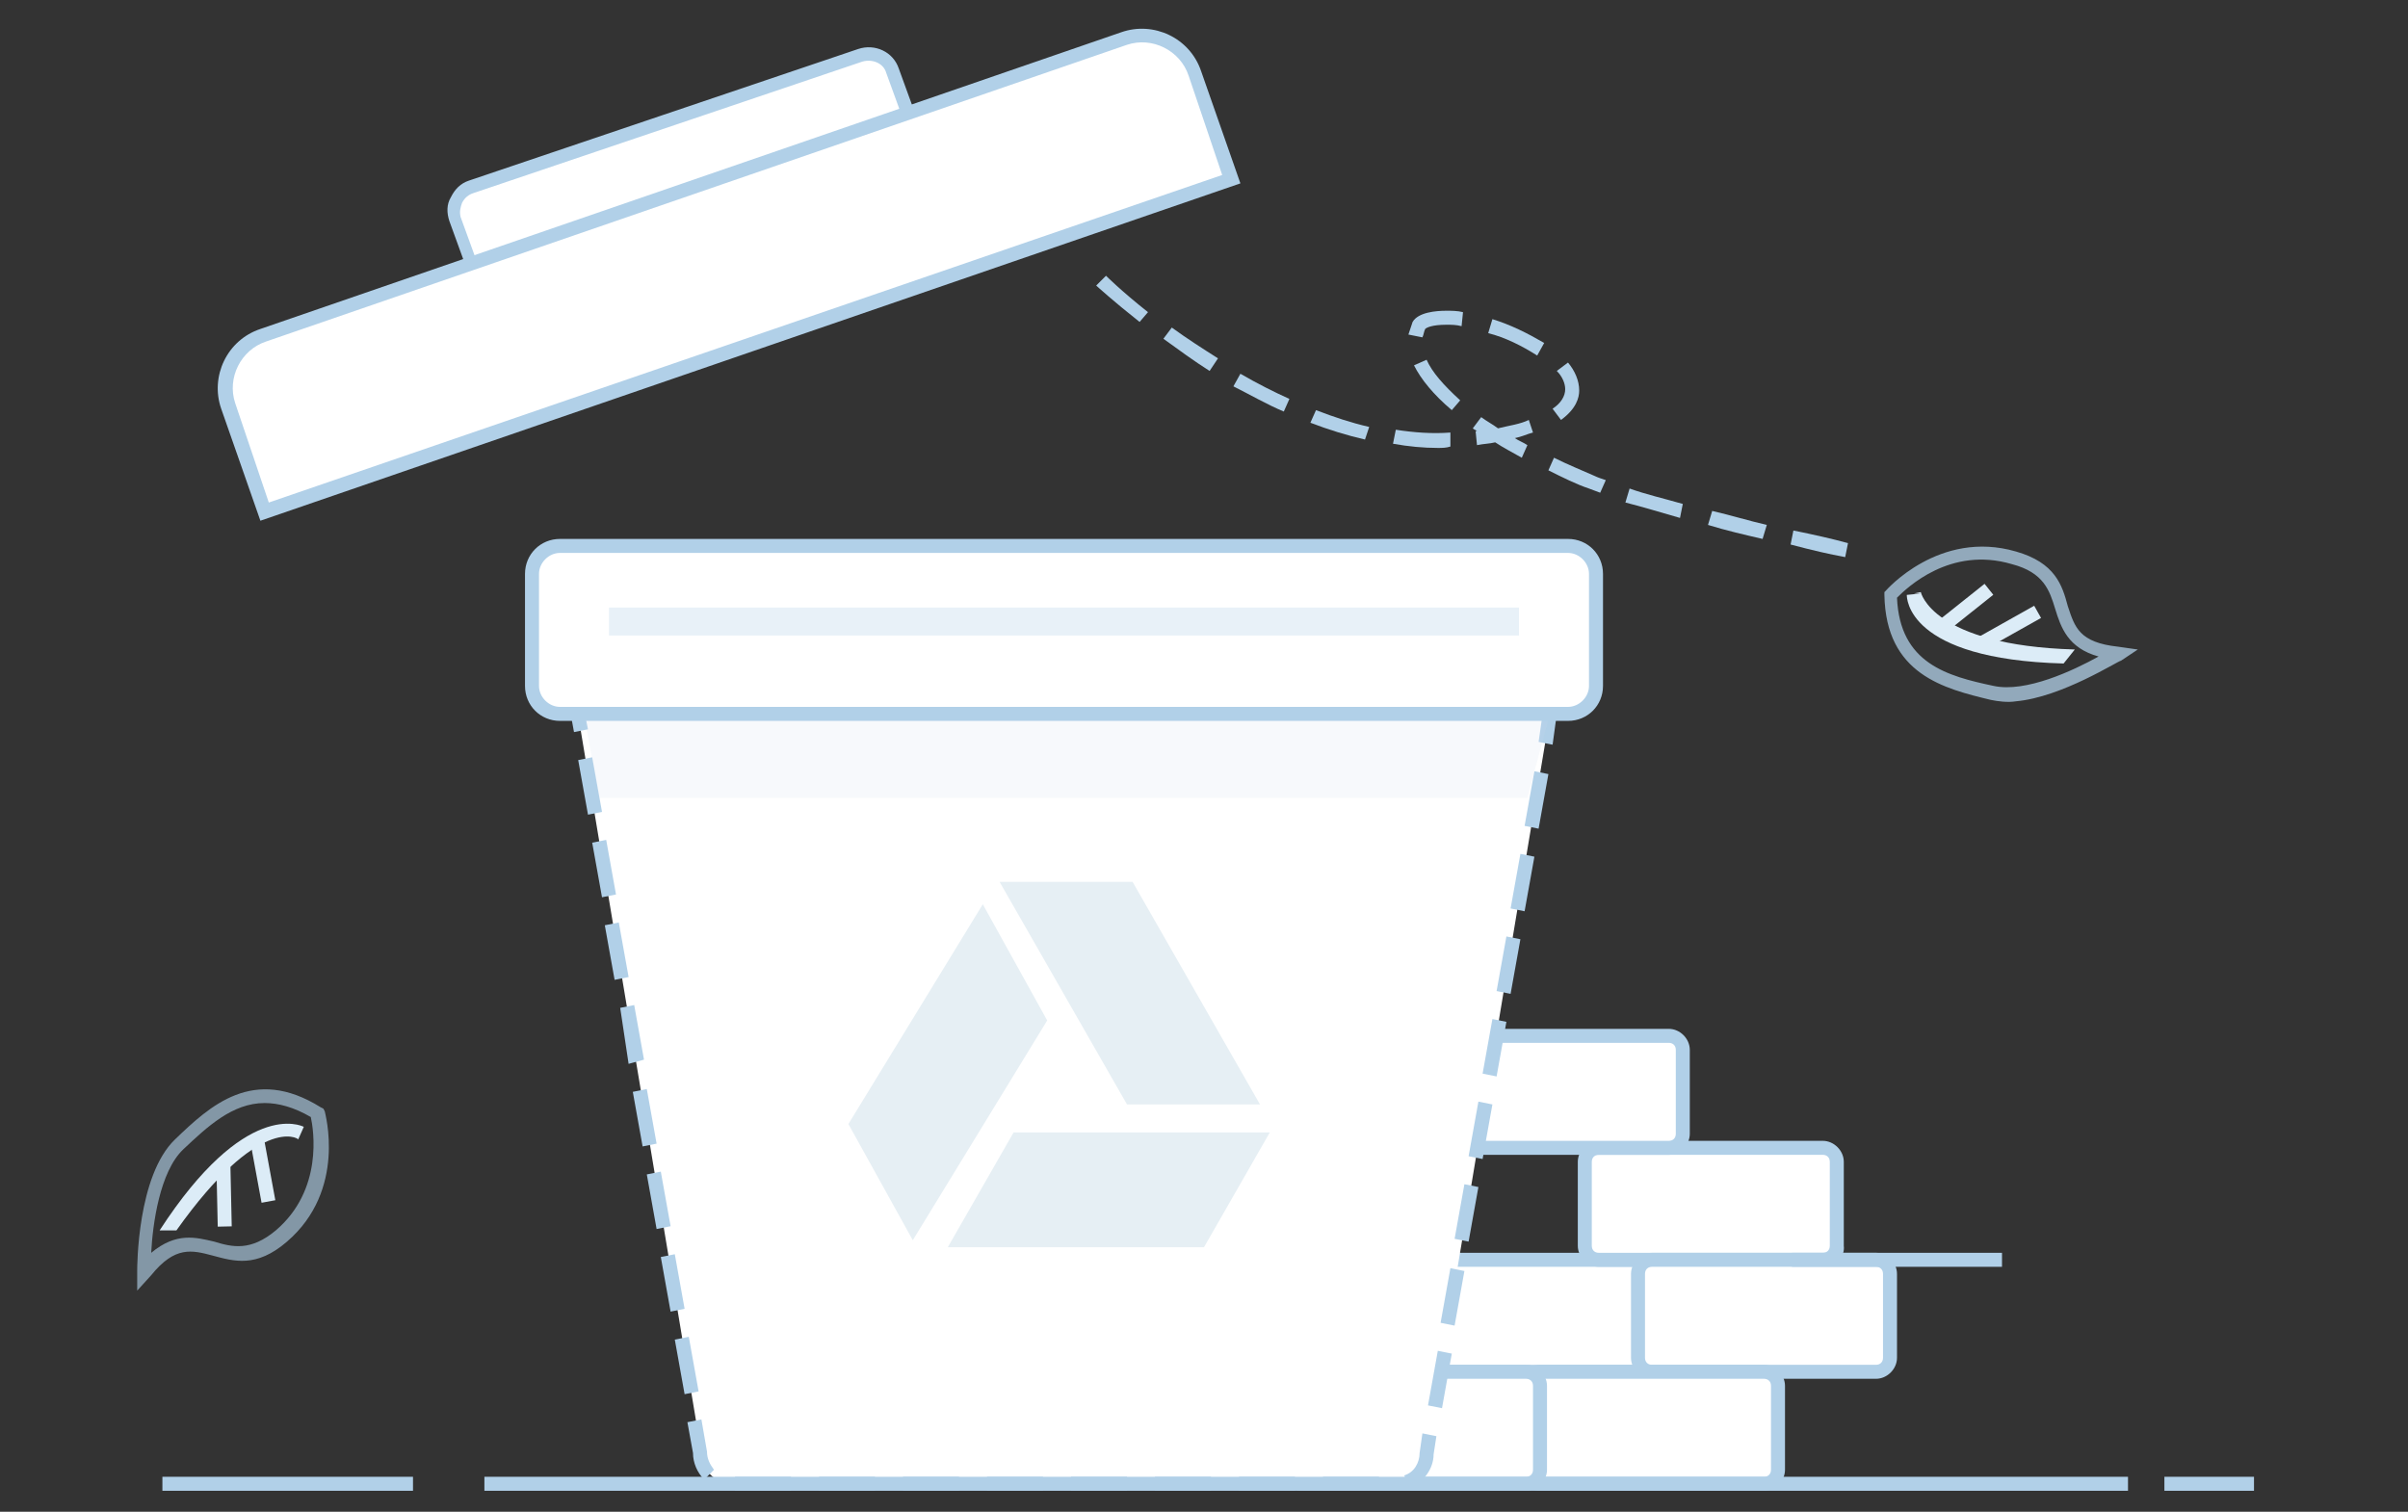 <?xml version="1.0" encoding="utf-8"?>
<!-- Generator: Adobe Illustrator 21.0.0, SVG Export Plug-In . SVG Version: 6.00 Build 0)  -->
<svg version="1.1" id="图层_1" xmlns="http://www.w3.org/2000/svg" xmlns:xlink="http://www.w3.org/1999/xlink" x="0px" y="0px"
	 viewBox="0 0 172 108" style="enable-background:new 0 0 172 108;" xml:space="preserve">
<rect x="0" y="0" width="172" height="108" fill="#333333" stroke="none"/>
<style type="text/css">
	.st0{fill:none;enable-background:new    ;}
	.st1{fill:#FFFFFF;}
	.st2{fill:#B1D0E8;}
	.st3{opacity:0.16;enable-background:new    ;}
	.st4{fill:#CEDAE9;}
	.st5{opacity:0.3;enable-background:new    ;}
	.st6{fill:#B1D0E8;enable-background:new    ;}
	.st7{opacity:0.75;enable-background:new    ;}
	.st8{enable-background:new    ;}
	.st9{fill:#DCECF7;}
	.st10{opacity:0.64;enable-background:new    ;}
	.st11{fill:#E6EFF4;}
</style>
<path class="st0" d="M0,0"/>
<g>
	<path class="st1" d="M100.5,90h16c0.6,0,1,0.4,1,1v6c0,0.6-0.4,1-1,1h-16c-0.6,0-1-0.4-1-1v-6C99.5,90.4,100,90,100.5,90z"/>
	<path class="st2" d="M116.5,98.5h-16c-0.8,0-1.5-0.7-1.5-1.5v-6c0-0.8,0.7-1.5,1.5-1.5h16c0.8,0,1.5,0.7,1.5,1.5v6
		C118,97.8,117.3,98.5,116.5,98.5z M100.5,90.5c-0.3,0-0.5,0.2-0.5,0.5v6c0,0.3,0.2,0.5,0.5,0.5h16c0.3,0,0.5-0.2,0.5-0.5v-6
		c0-0.3-0.2-0.5-0.5-0.5H100.5z"/>
</g>
<g>
	<path class="st1" d="M114.2,82h16c0.6,0,1,0.4,1,1v6c0,0.6-0.4,1-1,1h-16c-0.6,0-1-0.4-1-1v-6C113.2,82.4,113.7,82,114.2,82z"/>
	<path class="st2" d="M130.2,90.5h-16c-0.8,0-1.5-0.7-1.5-1.5v-6c0-0.8,0.7-1.5,1.5-1.5h16c0.8,0,1.5,0.7,1.5,1.5v6
		C131.8,89.8,131.1,90.5,130.2,90.5z M114.2,82.5c-0.3,0-0.5,0.2-0.5,0.5v6c0,0.3,0.2,0.5,0.5,0.5h16c0.3,0,0.5-0.2,0.5-0.5v-6
		c0-0.3-0.2-0.5-0.5-0.5H114.2z"/>
</g>
<g>
	<path class="st1" d="M103.2,73.9h16c0.6,0,1,0.4,1,1v6c0,0.6-0.4,1-1,1h-16c-0.6,0-1-0.4-1-1v-6C102.2,74.4,102.7,73.9,103.2,73.9z
		"/>
	<path class="st2" d="M119.2,82.5h-16c-0.8,0-1.5-0.7-1.5-1.5v-6c0-0.8,0.7-1.5,1.5-1.5h16c0.8,0,1.5,0.7,1.5,1.5v6
		C120.7,81.8,120,82.5,119.2,82.5z M103.2,74.5c-0.3,0-0.5,0.2-0.5,0.5v6c0,0.3,0.2,0.5,0.5,0.5h16c0.3,0,0.5-0.2,0.5-0.5v-6
		c0-0.3-0.2-0.5-0.5-0.5H103.2z"/>
</g>
<g>
	<path class="st1" d="M118,90h16c0.6,0,1,0.4,1,1v6c0,0.6-0.4,1-1,1h-16c-0.6,0-1-0.4-1-1v-6C117,90.4,117.4,90,118,90z"/>
	<path class="st2" d="M134,98.5h-16c-0.8,0-1.5-0.7-1.5-1.5v-6c0-0.8,0.7-1.5,1.5-1.5h16c0.8,0,1.5,0.7,1.5,1.5v6
		C135.5,97.8,134.8,98.5,134,98.5z M118,90.5c-0.3,0-0.5,0.2-0.5,0.5v6c0,0.3,0.2,0.5,0.5,0.5h16c0.3,0,0.5-0.2,0.5-0.5v-6
		c0-0.3-0.2-0.5-0.5-0.5H118z"/>
</g>
<g>
	<path class="st1" d="M110,98h16c0.6,0,1,0.4,1,1v6c0,0.6-0.4,1-1,1h-16c-0.6,0-1-0.4-1-1v-6C109,98.4,109.4,98,110,98z"/>
	<path class="st2" d="M126,106.5h-16c-0.8,0-1.5-0.7-1.5-1.5v-6c0-0.8,0.7-1.5,1.5-1.5h16c0.8,0,1.5,0.7,1.5,1.5v6
		C127.5,105.8,126.8,106.5,126,106.5z M110,98.5c-0.3,0-0.5,0.2-0.5,0.5v6c0,0.3,0.2,0.5,0.5,0.5h16c0.3,0,0.5-0.2,0.5-0.5v-6
		c0-0.3-0.2-0.5-0.5-0.5H110z"/>
</g>
<g>
	<path class="st1" d="M93,98h16c0.6,0,1,0.4,1,1v6c0,0.6-0.4,1-1,1H93c-0.6,0-1-0.4-1-1v-6C92,98.4,92.4,98,93,98z"/>
	<path class="st2" d="M109,106.5H93c-0.8,0-1.5-0.7-1.5-1.5v-6c0-0.8,0.7-1.5,1.5-1.5h16c0.8,0,1.5,0.7,1.5,1.5v6
		C110.5,105.8,109.8,106.5,109,106.5z M93,98.5c-0.3,0-0.5,0.2-0.5,0.5v6c0,0.3,0.2,0.5,0.5,0.5h16c0.3,0,0.5-0.2,0.5-0.5v-6
		c0-0.3-0.2-0.5-0.5-0.5H93z"/>
</g>
<g>
	<path class="st1" d="M143,90h-15"/>
	<rect x="128" y="89.5" class="st2" width="15" height="1"/>
</g>
<g>
	<path class="st1" d="M29.5,106H11.6"/>
	<rect x="11.6" y="105.5" class="st2" width="17.9" height="1"/>
</g>
<g>
	<path class="st1" d="M161,106h-6.4"/>
	<rect x="154.6" y="105.5" class="st2" width="6.4" height="1"/>
</g>
<g>
	<path class="st1" d="M43.5,49.9h65c1.2,0,2.2,0,2.2,1.2l-8.8,52.7c0,1.2-1,2.2-2.2,2.2H52.3c-1.2,0-2.2-1-2.2-2.2l-8.8-52.7
		C41.3,49.9,42.3,49.9,43.5,49.9z"/>
	<path class="st2" d="M98.5,106.5h-4v-1h4V106.5z M92.5,106.5h-4v-1h4V106.5z M86.5,106.5h-4v-1h4V106.5z M80.5,106.5h-4v-1h4V106.5
		z M74.5,106.5h-4v-1h4V106.5z M68.5,106.5h-4v-1h4V106.5z M62.5,106.5h-4v-1h4V106.5z M56.5,106.5h-4v-1h4V106.5z M100.7,106.3
		l-0.4-0.9c0.7-0.2,1.1-0.9,1.1-1.6l0.2-1.4l1,0.2l-0.2,1.3C102.4,104.9,101.7,105.9,100.7,106.3z M50.3,105.7
		c-0.5-0.5-0.8-1.2-0.8-1.9l-0.4-2.2l1-0.2l0.4,2.3c0,0.5,0.2,0.9,0.5,1.3L50.3,105.7z M103,100.6l-1-0.2l0.7-3.9l1,0.2L103,100.6z
		 M48.9,99.6l-0.7-3.9l1-0.2l0.7,3.9L48.9,99.6z M103.9,94.7l-1-0.2l0.7-3.9l1,0.2L103.9,94.7z M47.9,93.7l-0.7-3.9l1-0.2l0.7,3.9
		L47.9,93.7z M104.9,88.7l-1-0.2l0.7-3.9l1,0.2L104.9,88.7z M46.9,87.8l-0.7-3.9l1-0.2l0.7,3.9L46.9,87.8z M105.9,82.8l-1-0.2
		l0.7-3.9l1,0.2L105.9,82.8z M45.9,81.9L45.2,78l1-0.2l0.7,3.9L45.9,81.9z M106.9,76.9l-1-0.2l0.7-3.9l1,0.2L106.9,76.9z M44.9,76
		l-0.6-4l1-0.2l0.7,3.9L44.9,76z M107.9,71l-1-0.2l0.7-3.9l1,0.2L107.9,71z M43.9,70l-0.7-3.9l1-0.2l0.7,3.9L43.9,70z M108.9,65.1
		l-1-0.2l0.7-3.9l1,0.2L108.9,65.1z M43,64.1l-0.7-3.9l1-0.2l0.7,3.9L43,64.1z M109.9,59.2l-1-0.2l0.7-3.9l1,0.2L109.9,59.2z
		 M42,58.2l-0.7-3.9l1-0.2L43,58L42,58.2z M110.9,53.2l-1-0.2l0.3-2.1c0-0.4-0.1-0.5-0.8-0.6l0.1-1c0.4,0,1.7,0.2,1.7,1.7
		L110.9,53.2z M41,52.3l-0.2-1.1c0-1.8,1.5-1.8,2.6-1.8l0.1,1c-1.5,0-1.7,0.1-1.7,0.7l0.2,1L41,52.3z M107.5,50.4h-4v-1h4V50.4z
		 M101.5,50.4h-4v-1h4V50.4z M95.5,50.4h-4v-1h4V50.4z M89.5,50.4h-4v-1h4V50.4z M83.5,50.4h-4v-1h4V50.4z M77.5,50.4h-4v-1h4V50.4z
		 M71.5,50.4h-4v-1h4V50.4z M65.5,50.4h-4v-1h4V50.4z M59.5,50.4h-4v-1h4V50.4z M53.5,50.4h-4v-1h4V50.4z M47.5,50.4h-4v-1h4V50.4z"
		/>
</g>
<g class="st3">
	<path class="st4" d="M42.8,57l-1.1-6h69l-1.6,6H44"/>
</g>
<g>
	<path class="st1" d="M152,106H34.6"/>
	<rect x="34.6" y="105.5" class="st2" width="117.4" height="1"/>
</g>
<g>
	<path class="st1" d="M40,39h72c1.1,0,2,0.9,2,2v8c0,1.1-0.9,2-2,2H40c-1.1,0-2-0.9-2-2v-8C38,39.9,38.9,39,40,39z"/>
	<path class="st2" d="M112,51.5H40c-1.4,0-2.5-1.1-2.5-2.5v-8c0-1.4,1.1-2.5,2.5-2.5h72c1.4,0,2.5,1.1,2.5,2.5v8
		C114.5,50.4,113.4,51.5,112,51.5z M40,39.5c-0.8,0-1.5,0.7-1.5,1.5v8c0,0.8,0.7,1.5,1.5,1.5h72c0.8,0,1.5-0.7,1.5-1.5v-8
		c0-0.8-0.7-1.5-1.5-1.5H40z"/>
</g>
<g>
	<path class="st1" d="M33.7,18.9l-1.2-3.3c-0.3-0.9,0.2-1.9,1.1-2.2L61.4,4c0.9-0.3,2,0.2,2.3,1.1l1.2,3.3"/>
	<path class="st2" d="M33.3,19.1l-1.2-3.3c-0.2-0.6-0.2-1.2,0.1-1.7c0.3-0.6,0.7-1,1.3-1.2l27.8-9.4c1.2-0.4,2.5,0.2,2.9,1.4
		l1.2,3.3l-0.9,0.3l-1.2-3.3c-0.2-0.7-1-1-1.7-0.8l-27.8,9.4c-0.3,0.1-0.6,0.3-0.8,0.7c-0.1,0.3-0.2,0.6-0.1,1l1.2,3.3L33.3,19.1z"
		/>
</g>
<path class="st2" d="M131.8,39.8c-1.1-0.2-2.4-0.5-3.9-0.9l0.2-1c1.5,0.3,2.8,0.6,3.9,0.9L131.8,39.8z"/>
<path class="st2" d="M125.9,38.5c-1.3-0.3-2.6-0.6-3.9-1l0.3-1c1.3,0.3,2.6,0.7,3.9,1L125.9,38.5z"/>
<path class="st2" d="M120,37c-1.4-0.4-2.7-0.8-3.9-1.1l0.3-1c1.1,0.4,2.4,0.7,3.8,1.1L120,37z"/>
<path class="st2" d="M114.3,35.2c-0.3-0.1-0.5-0.2-0.8-0.3c-0.9-0.3-1.9-0.8-2.9-1.3l0.4-0.9c1,0.5,2,0.9,2.9,1.3
	c0.2,0.1,0.5,0.2,0.8,0.3L114.3,35.2z"/>
<path class="st2" d="M108.7,32.7c-0.7-0.4-1.3-0.7-1.9-1.1c-0.4,0.1-0.8,0.1-1.3,0.2l-0.1-1h0.1c-0.1-0.1-0.2-0.1-0.3-0.2l0.6-0.8
	c0.4,0.3,0.8,0.5,1.2,0.8c0.8-0.2,1.6-0.3,2.2-0.6l0.3,0.9c-0.4,0.1-0.8,0.3-1.3,0.4c0.3,0.2,0.6,0.3,0.9,0.5L108.7,32.7z"/>
<path class="st2" d="M102.7,32c-1,0-2.1-0.1-3.2-0.3l0.2-1c1.3,0.2,2.6,0.3,3.9,0.2v1C103.3,32,103,32,102.7,32z"/>
<path class="st2" d="M97.5,31.4c-1.3-0.3-2.6-0.7-3.9-1.2l0.4-0.9c1.3,0.5,2.5,0.9,3.8,1.2L97.5,31.4z"/>
<path class="st2" d="M111.5,30l-0.6-0.8c0.6-0.4,0.9-0.9,0.9-1.4c0-0.4-0.2-0.9-0.6-1.3l0.8-0.6c0.5,0.6,0.8,1.3,0.8,2
	C112.8,28.4,112.6,29.2,111.5,30z"/>
<path class="st2" d="M91.7,29.4c-1.2-0.5-2.4-1.2-3.6-1.8l0.5-0.9c1.2,0.7,2.4,1.3,3.5,1.8L91.7,29.4z"/>
<path class="st2" d="M103.7,29.3c-1.3-1.1-2.2-2.2-2.7-3.2l0.9-0.4c0.4,0.9,1.2,1.8,2.4,2.9L103.7,29.3z"/>
<path class="st2" d="M86.4,26.5c-1.1-0.7-2.2-1.5-3.3-2.3l0.6-0.8c1.1,0.8,2.2,1.5,3.3,2.2L86.4,26.5z"/>
<path class="st2" d="M109.8,25.4c-1.1-0.7-2.3-1.3-3.5-1.6l0.3-1c1.3,0.4,2.5,1,3.7,1.7L109.8,25.4z"/>
<path class="st2" d="M101.6,24.1l-1-0.2c0.1-0.3,0.2-0.6,0.3-0.9c0.4-0.7,1.7-0.8,2.4-0.8c0.4,0,0.8,0,1.2,0.1l-0.1,1
	c-0.4-0.1-0.7-0.1-1.1-0.1l0,0c-1,0-1.4,0.2-1.5,0.3C101.7,23.7,101.7,23.9,101.6,24.1z"/>
<path class="st2" d="M81.4,23c-1.9-1.5-3.1-2.6-3.1-2.6l0.7-0.7c0,0,1.1,1.1,3,2.6L81.4,23z"/>
<g class="st5">
	<rect x="43.5" y="43.4" class="st2" width="65" height="2"/>
</g>
<path class="st6" d="M0,0"/>
<g class="st7">
	<path class="st2" d="M144,50.1c-0.6,0.1-1.3,0-1.8-0.1c-3.3-0.8-7.5-1.8-7.6-7.5v-0.2l0.1-0.1c0,0,3.8-4.4,9.3-2.8
		c2.8,0.8,3.3,2.4,3.7,3.9c0.5,1.5,0.8,2.6,3.6,2.9l1.4,0.2l-1.2,0.8C151.3,47.2,147.3,49.8,144,50.1z M135.5,42.7
		c0.2,4.7,3.6,5.6,6.9,6.3c2.3,0.5,5.7-1.1,7.5-2.1c-2.2-0.6-2.7-2.1-3.1-3.4c-0.4-1.3-0.8-2.6-3.1-3.2
		C139.3,39,136.2,42,135.5,42.7z"/>
</g>
<g class="st8">
	<path class="st9" d="M147.4,47.4c-11.2-0.3-11.2-4.7-11.2-4.9l1-0.1h-0.5l0.5-0.1c0,0,0.8,3.8,11,4.1L147.4,47.4z"/>
</g>
<g class="st8">
	<rect x="138.1" y="43" transform="matrix(0.782 -0.623 0.623 0.782 3.452 96.922)" class="st9" width="4.5" height="1"/>
</g>
<g class="st8">
	<rect x="141.3" y="44.3" transform="matrix(0.872 -0.49 0.49 0.872 -3.546 76.086)" class="st9" width="4.5" height="1"/>
</g>
<g class="st10">
	<path class="st2" d="M9.8,92.2v-1.4c0-0.3,0-6.8,2.7-9.4c2.5-2.4,5.6-5.3,10.4-2.3l0.2,0.1l0.1,0.2c0,0.1,1.6,5.6-2.7,9.3
		c-2.2,1.9-3.8,1.4-5.3,1s-2.7-0.7-4.4,1.4L9.8,92.2z M18.9,78.8c-2.3,0-4.1,1.7-5.8,3.3c-1.7,1.6-2.2,5.4-2.3,7.4
		c1.8-1.5,3.2-1.1,4.5-0.8c1.3,0.4,2.6,0.7,4.4-0.8c3.4-2.9,2.7-7.2,2.5-8.1C21,79.1,19.9,78.8,18.9,78.8z"/>
</g>
<g class="st8">
	<path class="st9" d="M12.6,87.9h-1.2c6.1-9.4,10.1-7.5,10.3-7.4l-0.4,0.9C21.3,81.3,18.5,79.6,12.6,87.9z"/>
</g>
<g class="st8">
	<rect x="18.3" y="81.4" transform="matrix(0.983 -0.181 0.181 0.983 -14.854 4.796)" class="st9" width="1" height="4.5"/>
</g>
<g class="st8">
	
		<rect x="15.5" y="83.1" transform="matrix(1 -2.172847e-02 2.172847e-02 1 -1.851 0.368)" class="st9" width="1" height="4.5"/>
</g>
<g>
	<path class="st1" d="M18.8,23.9L80.3,2.8c2.1-0.7,4.4,0.4,5.1,2.5l2.6,7.6L19,36.6L16.3,29C15.6,26.9,16.7,24.7,18.8,23.9z"/>
	<path class="st2" d="M18.6,37.2l-2.8-8c-0.8-2.3,0.4-4.9,2.8-5.7L80.1,2.3c2.3-0.8,4.9,0.4,5.7,2.8l2.8,8L18.6,37.2z M19,24.4
		c-1.8,0.6-2.8,2.6-2.2,4.4l2.4,7.1l68.1-23.4l-2.4-7.1c-0.6-1.8-2.6-2.8-4.4-2.2L19,24.4z"/>
</g>
<g>
	<polygon class="st11" points="90,78.9 80.5,78.9 71.4,63 80.9,63 	"/>
</g>
<g>
	<polygon class="st11" points="65.2,88.6 60.6,80.3 70.2,64.6 74.8,72.9 	"/>
</g>
<g>
	<polygon class="st11" points="67.7,89.1 72.4,80.9 90.7,80.9 86,89.1 	"/>
</g>
</svg>
